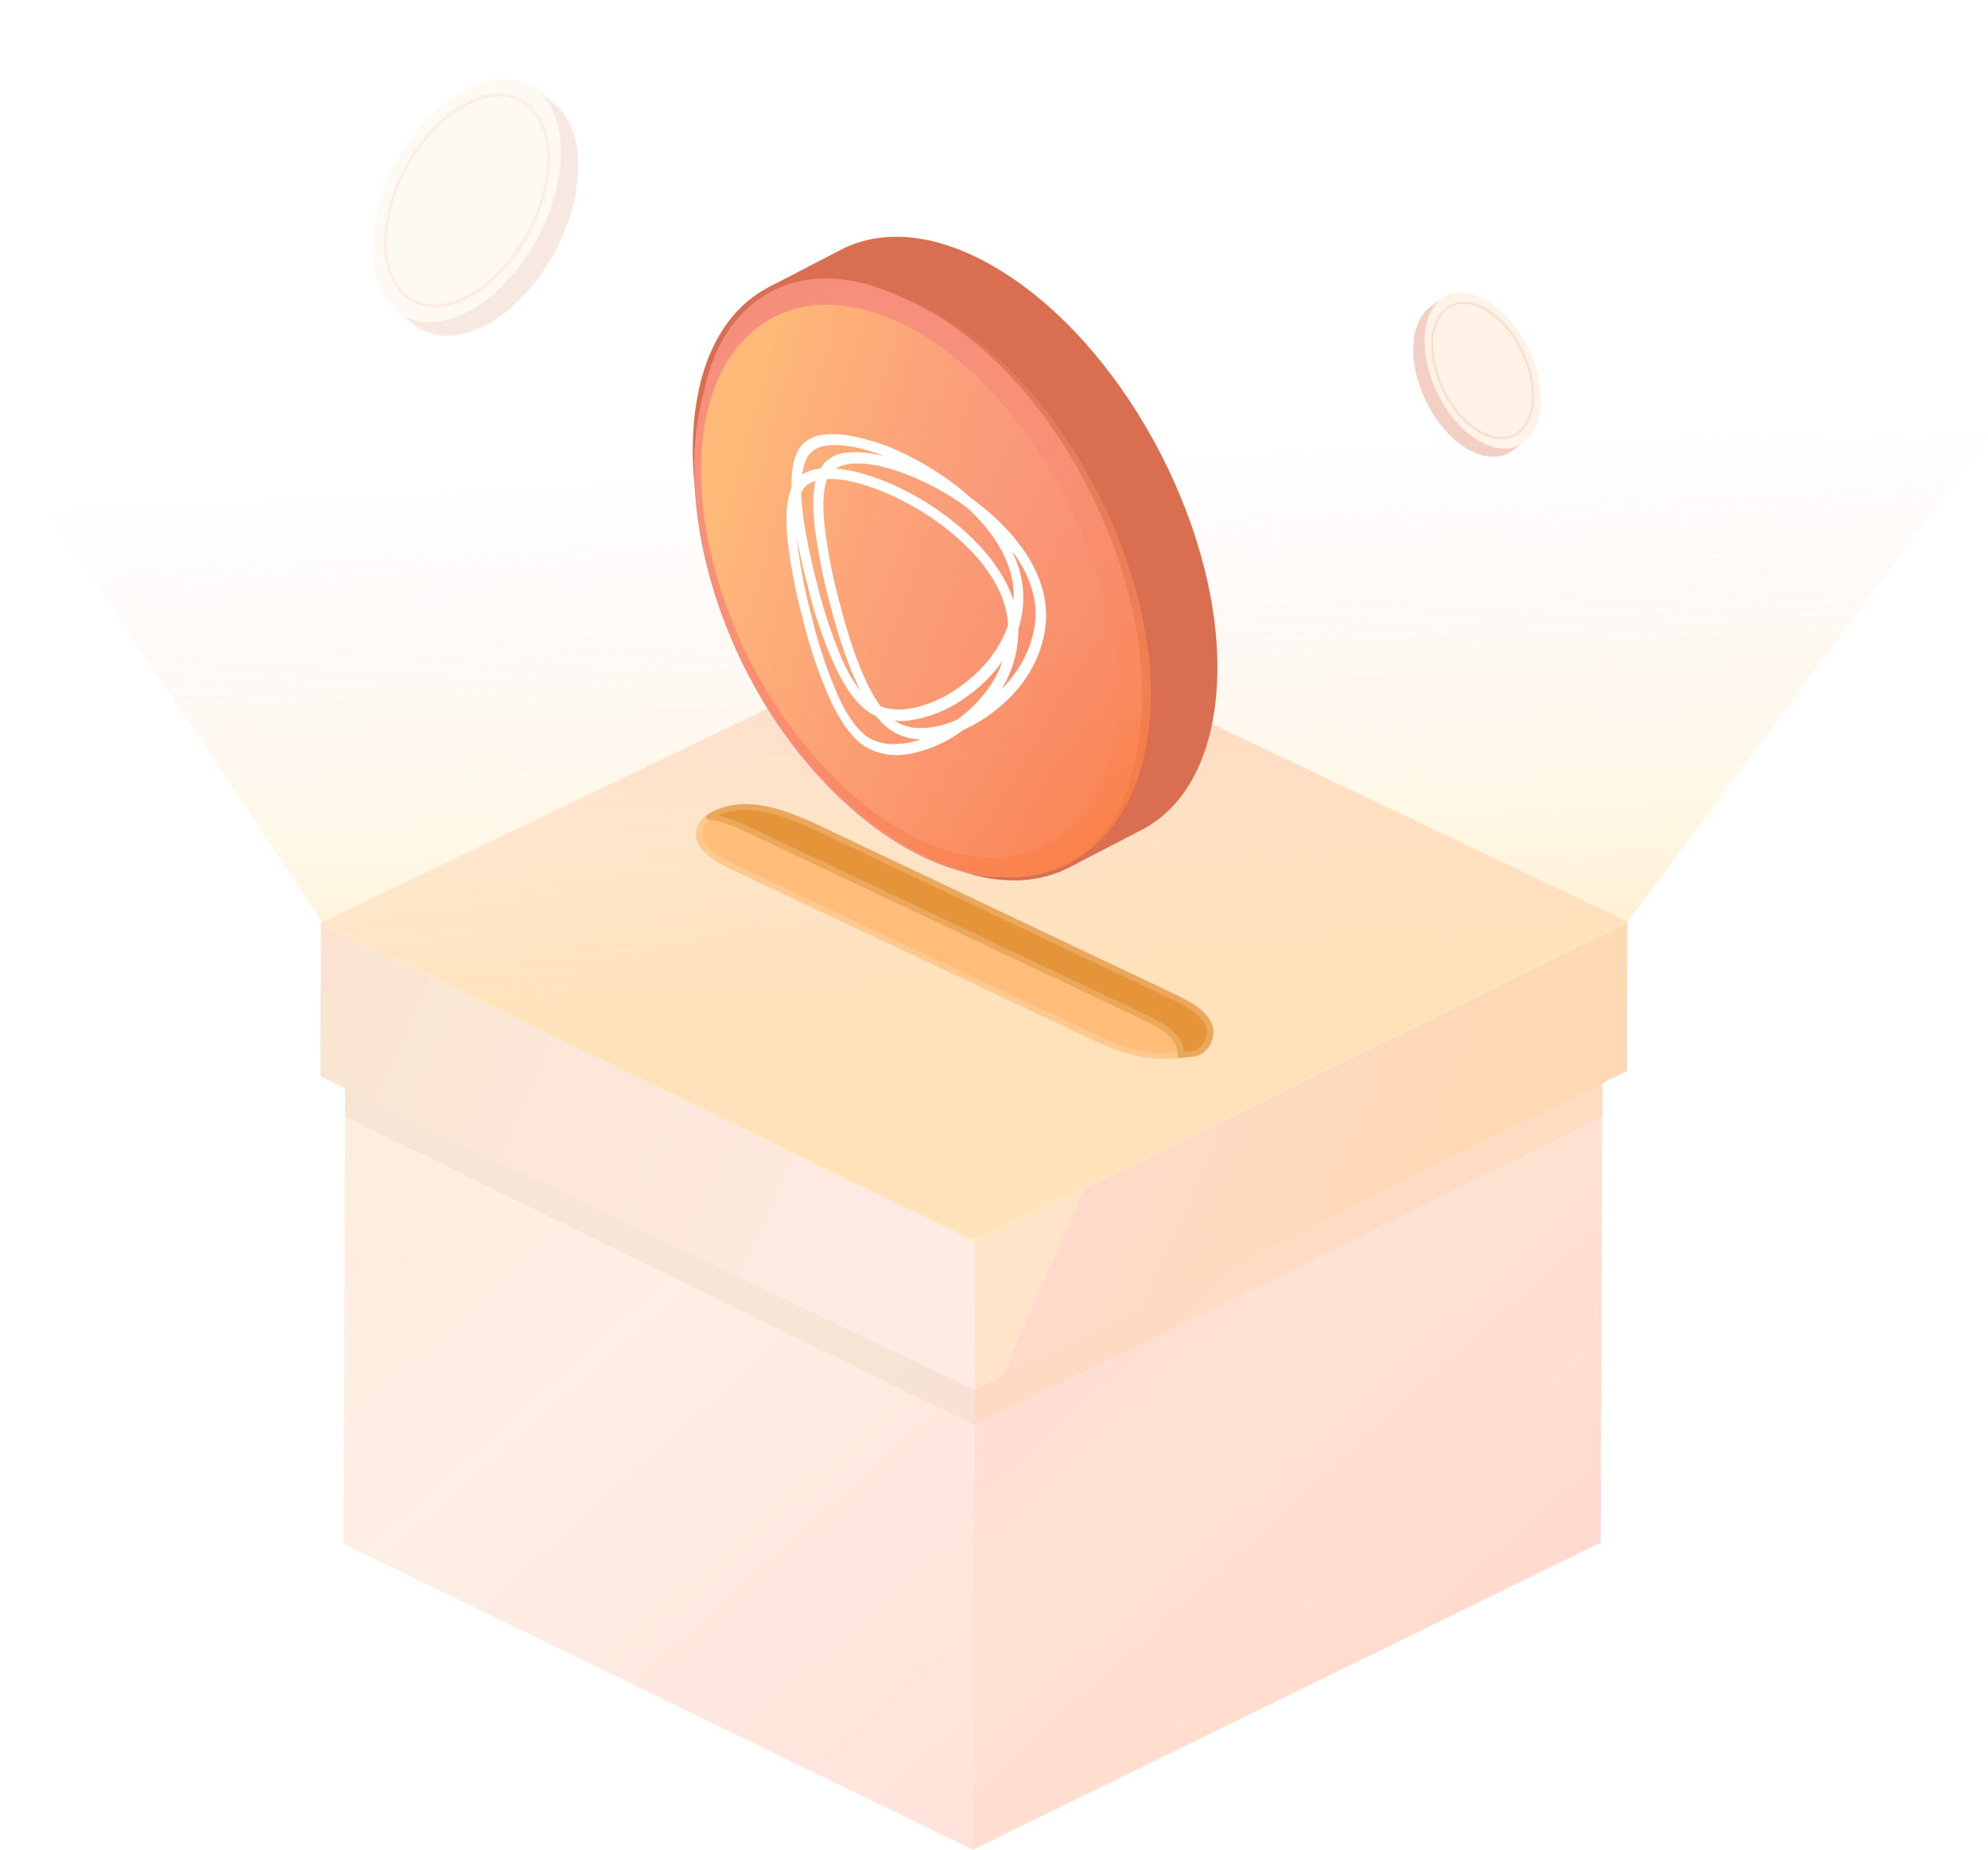 <svg width="459" height="427" viewBox="0 0 459 427" fill="none" xmlns="http://www.w3.org/2000/svg">
<g opacity="0.8">
<g opacity="0.8">
<path opacity="0.6" d="M225.111 286.411L224.636 427L79.329 356.361L79.804 215.772L225.111 286.411Z" fill="url(#paint0_linear_306_6262)"/>
<path opacity="0.4" d="M224.996 328.969L79.662 257.717L79.805 215.772L225.111 286.411L224.996 328.969Z" fill="#E0C4A3"/>
<path opacity="0.6" fill-rule="evenodd" clip-rule="evenodd" d="M224.636 140.866L375.748 212.743L331.88 234.196L225.111 286.411L74.101 213.016L181.954 161.324L181.954 161.324L224.636 140.866Z" fill="url(#paint1_linear_306_6262)"/>
<path opacity="0.6" fill-rule="evenodd" clip-rule="evenodd" d="M225.111 286.411L370.067 215.48L369.591 356.07L331.422 374.747L331.769 268.69L224.995 320.906L225.111 286.411ZM225.111 286.411L224.995 320.906L331.769 268.691L331.422 374.748L224.635 427.001L225.111 286.411Z" fill="url(#paint2_linear_306_6262)"/>
<g style="mix-blend-mode:multiply" opacity="0.4">
<path d="M224.995 328.969L225.111 286.411L370.067 215.48V257.803L224.995 328.969Z" fill="#FABA7B"/>
</g>
<path fill-rule="evenodd" clip-rule="evenodd" d="M331.88 234.196L375.747 212.743L375.632 247.238L331.769 268.691V268.691L224.995 320.906L225.111 286.411L331.88 234.196V234.196Z" fill="url(#paint3_linear_306_6262)"/>
<g style="mix-blend-mode:multiply">
<path d="M225.111 286.411L224.995 320.905L73.981 248.501L74.101 213.016L225.111 286.411Z" fill="url(#paint4_linear_306_6262)"/>
</g>
</g>
<path d="M0 101.004H459L375.473 213.228L225.125 286.829L74.776 213.592L0 101.004Z" fill="url(#paint5_linear_306_6262)"/>
<path d="M168.86 199.96C196.244 212.866 223.623 225.773 250.996 238.68C257.256 241.626 263.624 244.615 272.595 243.566C272.669 242.562 272.45 241.557 271.961 240.645C270.381 237.821 267.027 236.154 263.868 234.661C233.809 220.434 203.75 206.204 173.689 191.971C170.807 190.61 167.867 189.224 164.643 188.712C164.379 188.67 164.106 188.628 163.83 188.603C162.713 189.334 161.911 190.372 161.553 191.549C160.589 195.248 165.033 198.159 168.852 199.96H168.86Z" fill="#FFAD57"/>
<path d="M271.835 242.968C263.43 243.77 257.295 240.884 251.348 238.087L169.216 199.367C165.591 197.66 161.451 194.943 162.299 191.693C162.586 190.755 163.2 189.918 164.057 189.299L164.501 189.363C167.608 189.86 170.51 191.229 173.322 192.553C202.155 206.207 230.989 219.858 259.822 233.506L263.493 235.245C266.907 236.859 269.846 238.402 271.263 240.936C271.611 241.573 271.805 242.265 271.832 242.97L271.835 242.968ZM268.964 244.443C270.212 244.442 271.458 244.369 272.695 244.222C272.871 244.202 273.034 244.129 273.155 244.015C273.276 243.901 273.348 243.754 273.358 243.599C273.442 242.481 273.198 241.363 272.649 240.35C271.033 237.458 267.883 235.796 264.232 234.07L260.562 232.331C231.728 218.683 202.895 205.033 174.062 191.38C171.148 190.004 168.135 188.581 164.785 188.049C164.501 188.004 164.216 187.962 163.915 187.935C163.814 187.924 163.711 187.932 163.613 187.956C163.516 187.981 163.425 188.023 163.346 188.079C162.096 188.903 161.202 190.072 160.81 191.395C159.971 194.625 162.626 197.779 168.493 200.542C195.877 213.449 223.256 226.357 250.629 239.264C256.052 241.815 261.632 244.443 268.961 244.443H268.964Z" fill="#FEBB73"/>
<path d="M163.83 188.603C164.114 188.628 164.379 188.67 164.643 188.712C167.867 189.224 170.807 190.61 173.689 191.971C203.75 206.214 233.809 220.443 263.868 234.661C267.027 236.151 270.381 237.821 271.961 240.645C272.45 241.557 272.669 242.561 272.595 243.566C273.19 243.507 273.796 243.425 274.419 243.318C278.078 243.641 280.355 239.343 278.972 236.362C277.589 233.381 274.112 231.643 270.888 230.1L189.128 191.298C181.875 187.848 173.151 184.343 165.742 187.535C165.059 187.823 164.417 188.179 163.83 188.598V188.603Z" fill="#DF7907"/>
<path d="M274.419 242.65C274.369 242.651 274.32 242.655 274.271 242.663C273.958 242.717 273.656 242.765 273.358 242.804C273.308 241.955 273.068 241.123 272.649 240.355C271.033 237.463 267.883 235.802 264.232 234.075L260.562 232.336C231.728 218.688 202.895 205.038 174.061 191.386C171.452 190.144 168.766 188.884 165.833 188.251L166.083 188.139C172.912 185.203 181.024 188.206 188.767 191.89L270.524 230.684C273.89 232.287 277.017 233.948 278.263 236.614C278.946 238.074 278.624 240.029 277.478 241.368C277.017 241.905 276.015 242.784 274.501 242.655H274.425L274.419 242.65ZM272.595 244.233H272.677C273.247 244.175 273.844 244.098 274.459 243.984C276.072 244.094 277.611 243.428 278.698 242.161C280.169 240.439 280.562 238.005 279.674 236.102C278.235 233.029 274.868 231.228 271.249 229.504L189.492 190.71C181.388 186.855 172.861 183.727 165.403 186.934C164.665 187.244 163.973 187.63 163.34 188.084C163.224 188.169 163.14 188.281 163.097 188.407C163.054 188.533 163.055 188.667 163.099 188.792C163.143 188.918 163.228 189.03 163.345 189.113C163.461 189.197 163.603 189.248 163.753 189.262C163.997 189.284 164.25 189.321 164.509 189.361C167.617 189.858 170.519 191.227 173.33 192.551C202.164 206.205 230.997 219.856 259.831 233.504L263.501 235.243C266.916 236.857 269.855 238.4 271.272 240.934C271.71 241.74 271.906 242.631 271.841 243.522C271.835 243.613 271.85 243.704 271.886 243.79C271.921 243.875 271.977 243.954 272.049 244.02C272.12 244.086 272.207 244.138 272.303 244.174C272.399 244.21 272.502 244.228 272.606 244.228L272.595 244.233Z" fill="#E59233"/>
<path d="M252.698 172.856C250.914 173.778 248.996 174.416 247.015 174.746L230.419 183.351C232.401 183.02 234.318 182.381 236.102 181.459L252.698 172.856Z" fill="#FFE200"/>
<path d="M236.074 181.467L252.673 172.862C259.94 169.094 264.744 160.56 265.372 148.154C266.621 123.505 250.956 92.732 230.23 78.838L213.634 87.441C234.364 101.338 250.025 132.11 248.775 156.757C248.147 169.173 243.344 177.699 236.074 181.467V181.467Z" fill="#FBC500"/>
<path d="M203.207 75.29L186.611 83.895C193.771 80.18 203.323 81.088 213.636 87.438L230.232 78.835C219.919 72.483 210.366 71.578 203.207 75.29Z" fill="#FBC500"/>
<path d="M177.781 66.868C187.678 61.732 200.987 63.166 215.301 72.375C243.761 90.672 265.445 132.763 263.74 166.379C262.892 183.079 256.441 194.543 246.658 199.612L263.257 191.014C273.03 185.945 279.491 174.474 280.339 157.774C282.041 124.166 260.357 82.075 231.9 63.77C217.583 54.561 204.277 53.127 194.38 58.263L177.781 66.868Z" fill="#D04A25"/>
<path d="M208.449 55.988C215.621 56.333 223.483 59.143 231.543 64.318C259.776 82.487 281.372 124.389 279.679 157.741C278.872 173.648 272.929 185.258 262.949 190.433L253.65 195.253C260.005 188.843 263.751 178.904 264.385 166.416C266.098 132.64 244.233 90.207 215.646 71.829C204.893 64.91 194.433 62.133 185.389 63.657L194.673 58.841C198.819 56.691 203.466 55.748 208.444 55.988L208.449 55.988ZM246.626 200.272C246.741 200.277 246.855 200.251 246.956 200.198L263.554 191.598C273.966 186.2 280.156 174.201 280.988 157.813C282.699 124.045 260.837 81.612 232.249 63.226C218.187 54.179 204.63 52.214 194.076 57.69L177.5 66.286L177.477 66.297C177.33 66.38 177.22 66.517 177.171 66.679C177.123 66.842 177.139 67.017 177.217 67.167C177.295 67.317 177.429 67.432 177.589 67.486C177.75 67.54 177.925 67.529 178.078 67.456L178.103 67.443C188.22 62.208 201.304 64.156 214.946 72.932C243.182 91.085 264.778 132.994 263.084 166.355C262.277 182.26 256.337 193.868 246.355 199.038C246.229 199.105 246.129 199.212 246.069 199.341C246.009 199.471 245.994 199.616 246.025 199.756C246.055 199.895 246.131 200.02 246.24 200.112C246.348 200.205 246.484 200.259 246.627 200.267L246.626 200.272Z" fill="#D04A25"/>
<path d="M209.05 177.921C188.319 164.039 172.661 133.252 173.911 108.603C175.161 83.954 192.858 74.644 213.636 87.442C234.366 101.338 250.027 132.111 248.777 156.757C247.528 181.403 229.83 190.721 209.05 177.921V177.921ZM215.3 72.376C186.845 54.074 162.398 66.489 160.693 100.103C158.988 133.716 180.674 175.802 209.131 194.106C237.589 212.41 262.036 199.998 263.739 166.379C265.442 132.761 243.755 90.677 215.3 72.376Z" fill="#E0ECF8"/>
<path d="M197.059 82.382C202.109 82.625 207.633 84.513 213.293 88.001C233.717 101.693 249.354 132.521 248.125 156.726C247.533 168.435 243.178 177.001 235.865 180.844C228.618 184.649 219.222 183.418 209.402 177.381C188.955 163.666 173.336 132.83 174.568 108.637C175.163 96.93 179.516 88.365 186.828 84.524C189.9 82.909 193.338 82.202 197.059 82.382ZM225.57 184.29C229.509 184.48 233.189 183.724 236.472 181.998C244.203 177.932 248.813 168.981 249.43 156.793C250.039 144.773 246.7 130.917 240.03 117.776C233.36 104.635 224.125 93.691 214 86.903C203.748 80.587 193.888 79.339 186.209 83.376C178.478 87.442 173.87 96.394 173.253 108.581C172.644 120.599 175.983 134.457 182.653 147.598C189.323 160.74 198.562 171.664 208.686 178.472L208.707 178.485C214.561 182.093 220.296 184.044 225.569 184.298L225.57 184.29ZM215.3 72.378L214.948 72.927C243.181 91.087 264.776 132.996 263.086 166.348C262.279 182.309 256.304 193.934 246.264 199.082C236.152 204.271 223.091 202.307 209.484 193.557C181.25 175.397 159.655 133.488 161.346 100.136C162.155 84.178 168.131 72.551 178.17 67.402C188.282 62.216 201.343 64.177 214.948 72.927L215.3 72.378V72.378ZM232.528 203.199C237.694 203.448 242.531 202.466 246.863 200.244C257.331 194.873 263.561 182.856 264.393 166.413C266.104 132.645 244.242 90.214 215.657 71.829C201.642 62.813 188.119 60.83 177.576 66.238C167.108 71.612 160.878 83.626 160.046 100.069C158.333 133.84 180.197 176.27 208.782 194.656C217.037 199.964 225.122 202.835 232.528 203.192L232.528 203.199Z" fill="#D04A25"/>
<path d="M171.819 107.993C170.567 132.637 186.235 163.415 206.958 177.307C210.8 179.68 214.533 181.286 218.079 182.184C214.908 181.128 211.874 179.696 209.044 177.918C188.313 164.036 172.656 133.248 173.905 108.604C174.921 88.477 186.905 78.578 202.577 82.585C185.885 77.114 172.875 86.988 171.812 107.993L171.819 107.993Z" fill="#D04A25"/>
<path d="M187.656 82.677C186.259 83.273 184.935 84.03 183.712 84.932C177.51 89.495 173.8 97.894 173.26 108.571C172.651 120.589 175.99 134.445 182.662 147.589C184.668 151.55 186.947 155.367 189.482 159.012C178.564 143.913 171.637 124.442 172.471 108.028C173.007 97.433 176.709 89.271 182.894 85.016C184.359 84.009 185.964 83.221 187.656 82.677V82.677ZM218.047 182.832C218.206 182.84 218.362 182.791 218.487 182.692C218.611 182.593 218.696 182.453 218.724 182.297C218.752 182.14 218.723 181.979 218.641 181.843C218.559 181.707 218.43 181.605 218.279 181.557C215.161 180.516 212.178 179.107 209.394 177.359C188.973 163.664 173.339 132.839 174.562 108.632C175.083 98.355 178.6 90.308 184.486 85.978C189.335 82.41 195.536 81.452 202.422 83.213C202.587 83.255 202.761 83.232 202.908 83.148C203.056 83.064 203.165 82.925 203.212 82.763C203.259 82.6 203.241 82.425 203.162 82.275C203.082 82.125 202.948 82.012 202.786 81.959C194.925 79.393 187.803 80.068 182.155 83.936C175.62 88.414 171.725 96.948 171.167 107.957C170.555 119.975 173.894 133.834 180.564 146.975C187.234 160.117 196.469 171.06 206.594 177.849C210.441 180.222 214.244 181.886 217.917 182.814C217.96 182.825 218.003 182.832 218.047 182.835L218.047 182.832Z" fill="#F3725A"/>
<ellipse rx="43.02" ry="74.348" transform="matrix(0.891 -0.453 0.454 0.891 212.248 133.364)" fill="#ED6C53"/>
<ellipse rx="43.02" ry="74.348" transform="matrix(0.891 -0.453 0.454 0.891 212.248 133.364)" fill="#F3725A"/>
<path d="M174.789 71.439C155.307 86.258 156.223 124.319 173.027 156.245C188.669 185.961 215.782 205.827 237.074 201.967C261.794 197.471 272.32 162.763 255.414 121.863C236.768 76.835 197.955 53.798 174.789 71.439Z" fill="#ED6C53"/>
<path d="M174.789 71.439C155.307 86.258 156.223 124.319 173.027 156.245C188.669 185.961 215.782 205.827 237.074 201.967C261.794 197.471 272.32 162.763 255.414 121.863C236.768 76.835 197.955 53.798 174.789 71.439Z" fill="#F3725A"/>
<path d="M175.036 71.447C155.193 86.248 156.162 124.309 173.319 156.249C189.289 185.98 216.942 205.87 238.639 202.03C263.831 197.558 274.527 162.86 257.258 121.945C238.212 76.9 198.631 53.828 175.036 71.447Z" fill="url(#paint6_linear_306_6262)"/>
<path d="M174.013 76.325C156.612 90.743 158.625 126.67 175.247 156.465C190.793 184.336 216.594 202.129 235.903 197.243C258.082 191.64 265.808 158.198 248.743 120.589C230.106 79.556 194.407 59.438 174.013 76.325Z" fill="url(#paint7_linear_306_6262)"/>
<path d="M210.174 166.256C214.702 165.583 219.002 163.836 222.714 161.162C226.151 158.841 229.135 155.915 231.522 152.525C229.898 157.153 226.614 161.99 220.959 166.153C219.672 166.715 218.341 167.168 216.979 167.509C216.198 167.7 215.405 167.845 214.606 167.943C214.086 168.006 213.568 168.044 213.07 168.059C210.855 168.185 208.652 167.642 206.749 166.501L206.551 166.37C207.748 166.471 208.953 166.453 210.146 166.315L210.174 166.256ZM231.214 159.109C233.818 154.959 235.172 150.147 235.114 145.248C236.237 141.785 236.546 138.109 236.015 134.507C235.589 131.958 234.779 129.487 233.613 127.18C236.287 130.513 238.094 134.455 238.873 138.655C239.773 144.316 238.039 152.251 231.214 159.109ZM208.319 171.636C207.789 171.702 207.256 171.741 206.722 171.75C204.521 171.876 202.332 171.339 200.44 170.209C198.134 168.714 195.869 165.694 193.692 161.061C191.053 155.109 188.969 148.926 187.466 142.592C185.821 136.554 184.655 130.396 183.98 124.176C184.576 127.405 185.374 130.982 186.396 134.925C187.967 141.607 190.194 148.12 193.045 154.366C195.426 159.285 198 162.701 200.773 164.5C201.041 164.665 201.306 164.822 201.588 164.975L201.837 165.102L201.965 165.164C202.077 165.231 202.194 165.279 202.314 165.343C203.334 166.662 204.558 167.809 205.94 168.741C207.945 169.98 210.25 170.646 212.606 170.669C211.218 171.155 209.78 171.49 208.32 171.67L208.319 171.636ZM198.699 159.529C196.888 157.145 195.389 154.54 194.241 151.776C191.908 146.225 190.028 140.495 188.617 134.642C186.323 125.713 185.127 118.769 184.962 113.682C185.206 113.211 185.514 112.777 185.877 112.392C186.174 112.079 186.517 111.813 186.895 111.604C187.335 111.356 187.802 111.161 188.287 111.023C187.675 113.663 187.616 117.138 188.077 121.458C188.821 127.395 189.975 133.274 191.533 139.052C193.734 147.615 196.104 154.449 198.681 159.49L198.699 159.529ZM209.454 163.655C207.411 163.942 205.328 163.75 203.371 163.092C199.954 158.516 196.721 150.415 193.759 138.82C192.159 132.899 191.005 126.867 190.308 120.775C189.871 116.146 190.122 112.777 191.007 110.561C195.58 110.403 202.157 112.285 209.159 115.987C214.648 118.854 219.659 122.557 224.01 126.963C228.371 131.471 231.648 136.679 232.532 142.241C232.615 142.565 232.66 142.908 232.667 143.27C232.697 143.591 232.724 143.93 232.736 144.282C231.078 149.213 227.552 154.423 221.202 158.816C218.286 160.9 215.003 162.417 211.524 163.29C210.841 163.446 210.15 163.568 209.454 163.655ZM233.981 138.513C232.276 133.396 228.919 128.683 224.843 124.613C220.429 120.276 215.403 116.607 209.927 113.723C203.74 110.461 197.773 108.562 193.013 108.162C193.49 107.845 194.009 107.598 194.556 107.43C195.123 107.26 195.703 107.14 196.291 107.073C201.001 106.508 208.216 108.477 215.625 112.386C218.281 113.786 220.83 115.377 223.254 117.148C228.583 122.056 232.78 128.016 233.808 134.405C234.029 135.775 234.096 137.165 234.007 138.55L233.981 138.513ZM185.23 109.504C185.498 107.178 186.183 105.532 187.159 104.512C188.247 103.501 189.656 102.905 191.14 102.828C194.5 102.427 199.144 103.323 204.252 105.313C202.257 104.794 200.214 104.484 198.155 104.39C197.296 104.356 196.435 104.385 195.581 104.477C193.71 104.591 191.938 105.35 190.567 106.625C190.142 107.076 189.777 107.579 189.48 108.123L189.302 108.168C187.871 108.297 186.489 108.754 185.265 109.504L185.23 109.504ZM190.404 100.3C188.538 100.418 186.77 101.176 185.399 102.445C183.518 104.388 182.649 107.777 182.739 112.641C181.663 115.192 181.327 118.903 181.757 123.845C182.446 130.233 183.64 136.558 185.328 142.759C186.914 149.44 189.144 155.953 191.987 162.206C194.369 167.133 196.94 170.533 199.715 172.34C202.54 174.016 205.86 174.656 209.104 174.151C213.631 173.472 217.93 171.723 221.642 169.049C221.778 168.971 221.899 168.871 222.025 168.787L222.371 168.517L222.428 168.502C224.366 167.637 226.214 166.584 227.948 165.36C239.598 157.31 242.489 146.328 241.264 138.597C239.768 129.204 232.393 120.917 224.275 115.027C220.258 111.429 215.803 108.351 211.016 105.866C206.164 103.189 200.892 101.355 195.427 100.442C193.737 100.192 192.024 100.154 190.325 100.329" fill="white"/>
<g opacity="0.2" clip-path="url(#clip0_306_6262)" filter="url(#filter0_f_306_6262)">
<path d="M110.521 75.874C122.505 70.555 132.774 54.423 133.475 39.839C133.823 32.54 131.707 27.048 127.982 23.983L124.094 20.822L124.525 22.056C121.272 20.92 117.348 21.169 113.041 23.081C101.057 28.4 90.77 44.523 90.081 59.102C89.706 63.248 90.583 67.556 92.582 71.381L91.594 71.718L95.543 74.92L95.699 75.038C99.392 77.93 104.597 78.436 110.496 75.818L110.521 75.874Z" fill="#D96C4B"/>
<path d="M106.521 72.683C94.537 78.002 85.385 70.508 86.087 55.924C86.788 41.34 97.062 25.223 109.034 19.909C121.006 14.595 130.17 22.084 129.468 36.667C128.767 51.251 118.493 67.369 106.521 72.683Z" fill="#FFDBB9"/>
<path d="M124.879 28.702C124.165 27.041 123.079 25.572 121.732 24.448C118.48 21.784 113.977 21.526 109.065 23.707C98.784 28.27 89.942 42.157 89.349 54.656C89.053 60.642 90.692 65.396 93.938 68.079C97.184 70.762 101.681 71.006 106.606 68.82C116.886 64.256 125.729 50.37 126.322 37.87C126.569 34.811 126.071 31.65 124.879 28.702ZM90.249 64.065C89.009 61.008 88.49 57.728 88.741 54.552C89.345 41.845 98.341 27.737 108.757 23.113C113.879 20.84 118.581 21.146 122.039 24.006C125.496 26.867 127.205 31.81 126.911 38.033C126.307 50.741 117.312 64.848 106.895 69.472C101.773 71.746 97.059 71.445 93.614 68.579C92.176 67.389 91.015 65.831 90.249 64.065Z" fill="#FA885C"/>
</g>
<g opacity="0.4" clip-path="url(#clip1_306_6262)" filter="url(#filter1_f_306_6262)">
<path d="M339.739 104.155C332.32 100.442 326.303 89.944 326.288 80.706C326.282 76.082 327.78 72.672 330.225 70.844L332.775 68.96L332.467 69.727C334.556 69.105 337.029 69.377 339.696 70.712C347.114 74.425 353.143 84.918 353.151 94.153C353.266 96.785 352.585 99.482 351.21 101.841L351.825 102.083L349.234 103.992L349.132 104.061C346.713 105.781 343.408 105.949 339.756 104.12L339.739 104.155Z" fill="#D96C4B"/>
<path d="M342.361 102.255C349.779 105.969 355.784 101.5 355.769 92.261C355.753 83.023 349.732 72.534 342.321 68.824C334.91 65.114 328.897 69.579 328.913 78.818C328.928 88.056 334.95 98.545 342.361 102.255Z" fill="#FFDBB9"/>
<path d="M332.048 73.918C332.547 72.888 333.277 71.992 334.161 71.321C336.295 69.733 339.149 69.702 342.19 71.224C348.554 74.41 353.736 83.446 353.744 91.364C353.755 95.157 352.579 98.113 350.449 99.714C348.319 101.315 345.469 101.337 342.421 99.811C336.056 96.625 330.875 87.588 330.866 79.671C330.8 77.729 331.207 75.746 332.048 73.918ZM352.899 97.285C353.772 95.389 354.197 93.331 354.131 91.317C354.122 83.267 348.85 74.086 342.402 70.858C339.231 69.271 336.25 69.326 333.981 71.033C331.711 72.74 330.486 75.814 330.489 79.756C330.498 87.806 335.77 96.987 342.218 100.215C345.389 101.802 348.377 101.75 350.639 100.04C351.583 99.329 352.363 98.379 352.899 97.285Z" fill="#FA885C"/>
</g>
</g>
<defs>
<filter id="filter0_f_306_6262" x="72" y="11" width="75.637" height="73.76" filterUnits="userSpaceOnUse" color-interpolation-filters="sRGB">
<feFlood flood-opacity="0" result="BackgroundImageFix"/>
<feBlend mode="normal" in="SourceGraphic" in2="BackgroundImageFix" result="shape"/>
<feGaussianBlur stdDeviation="1" result="effect1_foregroundBlur_306_6262"/>
</filter>
<filter id="filter1_f_306_6262" x="316" y="62" width="50.008" height="48.962" filterUnits="userSpaceOnUse" color-interpolation-filters="sRGB">
<feFlood flood-opacity="0" result="BackgroundImageFix"/>
<feBlend mode="normal" in="SourceGraphic" in2="BackgroundImageFix" result="shape"/>
<feGaussianBlur stdDeviation="1" result="effect1_foregroundBlur_306_6262"/>
</filter>
<linearGradient id="paint0_linear_306_6262" x1="71.335" y1="150.861" x2="337.955" y2="448.89" gradientUnits="userSpaceOnUse">
<stop offset="0.036" stop-color="#FFCD9E"/>
<stop offset="0.417" stop-color="#FFD3BA"/>
<stop offset="0.745" stop-color="#FFB7A0"/>
</linearGradient>
<linearGradient id="paint1_linear_306_6262" x1="107.86" y1="145.62" x2="186.827" y2="403.951" gradientUnits="userSpaceOnUse">
<stop stop-color="#FFBB95"/>
<stop offset="0.354" stop-color="#FF6B17"/>
<stop offset="0.51" stop-color="#FF5C00"/>
<stop offset="0.703" stop-color="#FF800C"/>
</linearGradient>
<linearGradient id="paint2_linear_306_6262" x1="218.761" y1="220.042" x2="418.984" y2="439.495" gradientUnits="userSpaceOnUse">
<stop offset="0.036" stop-color="#FF9A9A"/>
<stop offset="0.417" stop-color="#FFB489"/>
<stop offset="0.745" stop-color="#FF9C7D"/>
</linearGradient>
<linearGradient id="paint3_linear_306_6262" x1="324.013" y1="299.581" x2="252.991" y2="268.439" gradientUnits="userSpaceOnUse">
<stop stop-color="#FFC289"/>
<stop offset="1" stop-color="#FFC5AC"/>
<stop offset="1" stop-color="#FFD4AC"/>
</linearGradient>
<linearGradient id="paint4_linear_306_6262" x1="213.988" y1="294.372" x2="57.713" y2="223.432" gradientUnits="userSpaceOnUse">
<stop stop-color="#FFDFD5"/>
<stop offset="1" stop-color="#F6D4B4"/>
</linearGradient>
<linearGradient id="paint5_linear_306_6262" x1="222.738" y1="106.248" x2="228.322" y2="225.552" gradientUnits="userSpaceOnUse">
<stop stop-color="#F9DADA" stop-opacity="0"/>
<stop offset="0.693" stop-color="#FFF1CD" stop-opacity="0.57"/>
<stop offset="1" stop-color="#FFE5B4" stop-opacity="0.78"/>
</linearGradient>
<linearGradient id="paint6_linear_306_6262" x1="262.772" y1="223.314" x2="174.495" y2="67.085" gradientUnits="userSpaceOnUse">
<stop stop-color="#FA5A00"/>
<stop offset="1" stop-color="#FF856F" stop-opacity="0"/>
</linearGradient>
<linearGradient id="paint7_linear_306_6262" x1="166.102" y1="119.602" x2="277.771" y2="151.645" gradientUnits="userSpaceOnUse">
<stop stop-color="#FFA756"/>
<stop offset="1" stop-color="#F8765E" stop-opacity="0"/>
</linearGradient>
<clipPath id="clip0_306_6262">
<rect width="51.745" height="55.39" fill="white" transform="matrix(0.406 0.914 -0.914 0.406 124.626 13)"/>
</clipPath>
<clipPath id="clip1_306_6262">
<rect width="32.743" height="35.048" fill="white" transform="matrix(-0.448 0.894 0.894 0.448 332.668 64)"/>
</clipPath>
</defs>
</svg>
